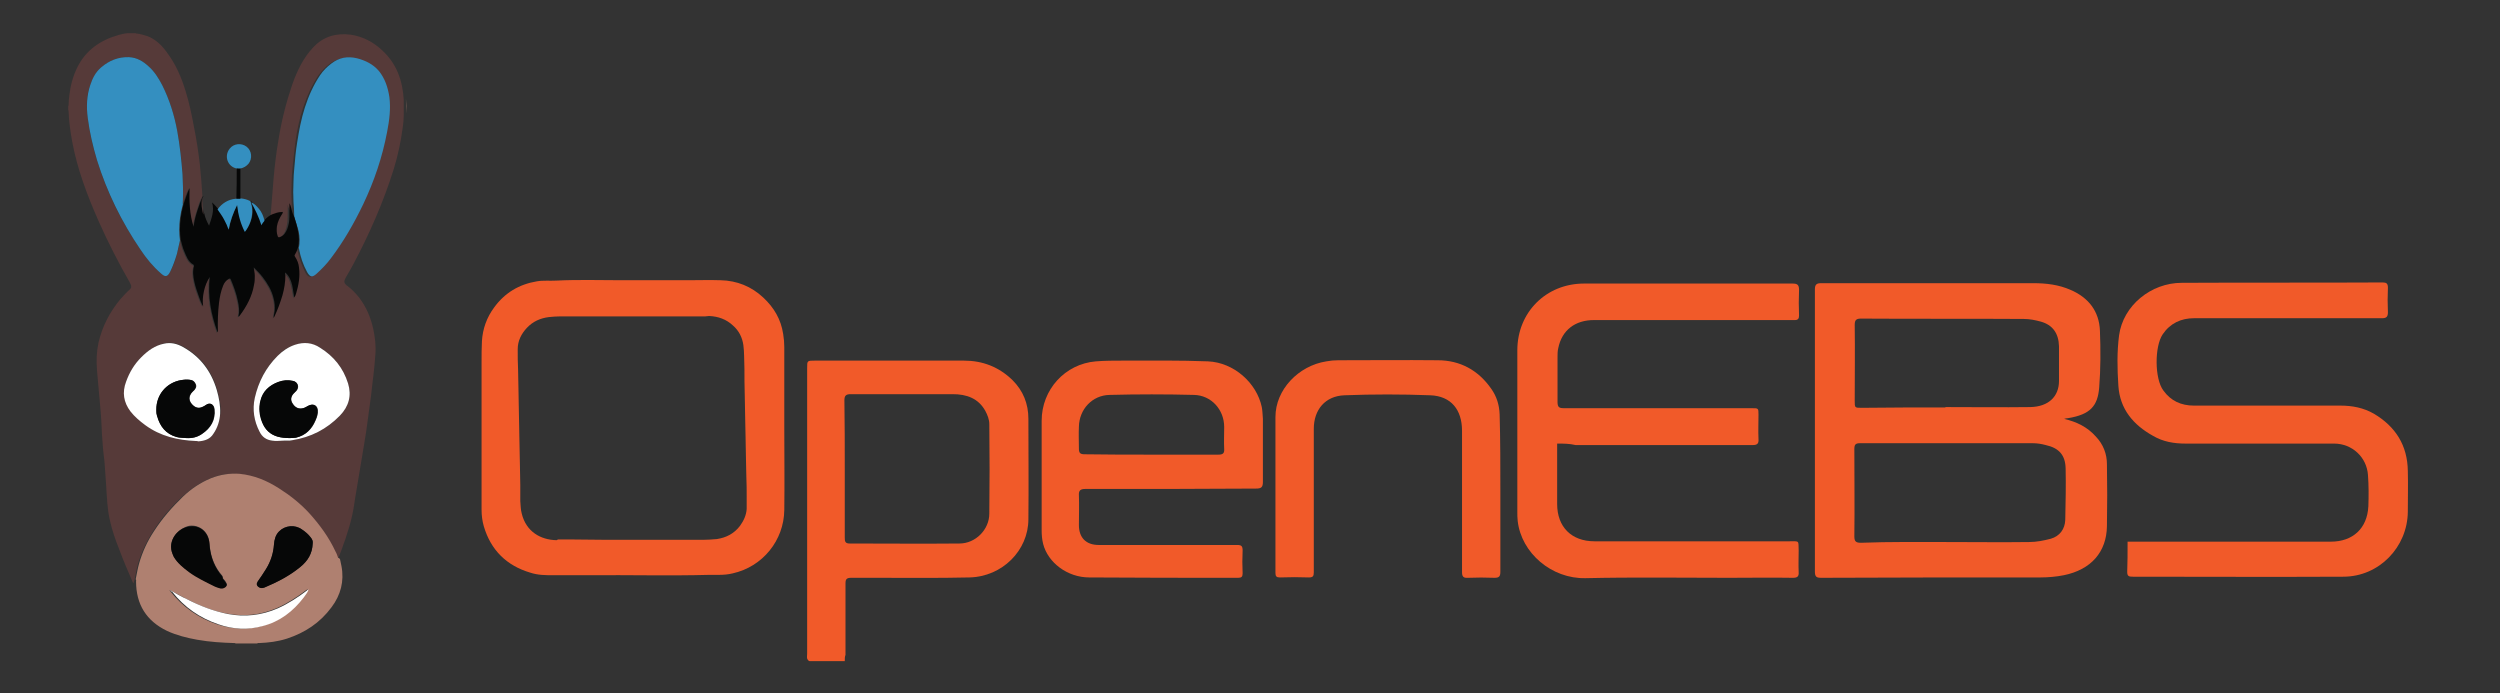 <?xml version="1.0" encoding="utf-8"?>
<!-- Generator: Adobe Illustrator 22.0.0, SVG Export Plug-In . SVG Version: 6.00 Build 0)  -->
<svg version="1.1" id="Layer_1" xmlns="http://www.w3.org/2000/svg" xmlns:xlink="http://www.w3.org/1999/xlink" x="0px" y="0px"
	 viewBox="0 0 678 188" style="enable-background:new 0 0 678 188;" xml:space="preserve">
<rect x="0" y="0" width="678" height="188" fill="#333333" stroke="none"/>
<style type="text/css">
	.st0{opacity:0.6;}
	.st1{fill:#F7F7F7;}
	.st2{opacity:0.3;}
	.st3{fill:#FFFFFF;}
	.st4{fill:#F4A84E;}
	.st5{fill:#454745;}
	.st6{opacity:0.24;}
	.st7{clip-path:url(#SVGID_2_);fill:#454745;}
	.st8{clip-path:url(#SVGID_2_);fill:#EFEFEF;stroke:#454745;stroke-width:3;stroke-miterlimit:10;}
	.st9{fill:#CCCCCC;}
	.st10{opacity:0.35;}
	.st11{clip-path:url(#SVGID_4_);fill:#454745;}
	.st12{clip-path:url(#SVGID_4_);fill:#EFEFEF;stroke:#454745;stroke-width:3;stroke-miterlimit:10;}
	.st13{clip-path:url(#SVGID_6_);fill:#EFEFEF;stroke:#454745;stroke-width:3;stroke-miterlimit:10;}
	.st14{fill:#F4A84E;stroke:#454745;stroke-width:3;stroke-miterlimit:10;}
	.st15{fill:#454745;stroke:#454745;stroke-width:3;stroke-miterlimit:10;}
	.st16{opacity:0.11;}
	.st17{clip-path:url(#SVGID_8_);fill:#FFFFFF;}
	.st18{fill:#050505;}
	.st19{fill:url(#SVGID_11_);stroke:#454745;stroke-width:4;stroke-miterlimit:10;}
	.st20{fill:url(#SVGID_12_);stroke:#454745;stroke-width:4;stroke-miterlimit:10;}
	.st21{fill:#454745;stroke:#454745;stroke-miterlimit:10;}
	.st22{clip-path:url(#SVGID_14_);fill:#454745;}
	.st23{clip-path:url(#SVGID_14_);fill:#EFEFEF;stroke:#454745;stroke-width:3;stroke-miterlimit:10;}
	.st24{clip-path:url(#SVGID_16_);fill:#454745;}
	.st25{clip-path:url(#SVGID_16_);fill:#EFEFEF;stroke:#454745;stroke-width:3;stroke-miterlimit:10;}
	.st26{clip-path:url(#SVGID_18_);fill:#EFEFEF;stroke:#454745;stroke-width:3;stroke-miterlimit:10;}
	.st27{clip-path:url(#SVGID_20_);fill:#FFFFFF;}
	.st28{fill:url(#SVGID_23_);stroke:#454745;stroke-width:4;stroke-miterlimit:10;}
	.st29{fill:url(#SVGID_24_);stroke:#454745;stroke-width:4;stroke-miterlimit:10;}
	.st30{fill:#F3A74F;}
	.st31{clip-path:url(#SVGID_26_);fill:url(#SVGID_27_);}
	.st32{clip-path:url(#SVGID_26_);fill:url(#SVGID_28_);}
	.st33{clip-path:url(#SVGID_30_);fill:url(#SVGID_31_);}
	.st34{clip-path:url(#SVGID_30_);fill:url(#SVGID_32_);}
	.st35{clip-path:url(#SVGID_34_);fill:#454745;}
	.st36{clip-path:url(#SVGID_34_);fill:#EFEFEF;stroke:#454745;stroke-width:3;stroke-miterlimit:10;}
	.st37{clip-path:url(#SVGID_36_);fill:#454745;}
	.st38{clip-path:url(#SVGID_36_);fill:#EFEFEF;stroke:#454745;stroke-width:3;stroke-miterlimit:10;}
	.st39{clip-path:url(#SVGID_38_);fill:#EFEFEF;stroke:#454745;stroke-width:3;stroke-miterlimit:10;}
	.st40{clip-path:url(#SVGID_40_);fill:#FFFFFF;}
	.st41{fill:url(#SVGID_43_);stroke:#454745;stroke-width:4;stroke-miterlimit:10;}
	.st42{fill:url(#SVGID_44_);stroke:#454745;stroke-width:4;stroke-miterlimit:10;}
	.st43{clip-path:url(#SVGID_46_);fill:#454745;}
	.st44{clip-path:url(#SVGID_46_);fill:#EFEFEF;stroke:#454745;stroke-width:3;stroke-miterlimit:10;}
	.st45{clip-path:url(#SVGID_48_);fill:#454745;}
	.st46{clip-path:url(#SVGID_48_);fill:#EFEFEF;stroke:#454745;stroke-width:3;stroke-miterlimit:10;}
	.st47{clip-path:url(#SVGID_50_);fill:#EFEFEF;stroke:#454745;stroke-width:3;stroke-miterlimit:10;}
	.st48{clip-path:url(#SVGID_52_);fill:#FFFFFF;}
	.st49{fill:url(#SVGID_55_);stroke:#454745;stroke-width:4;stroke-miterlimit:10;}
	.st50{fill:url(#SVGID_56_);stroke:#454745;stroke-width:4;stroke-miterlimit:10;}
	.st51{fill:#EDEDED;}
	.st52{fill:#DB8F42;}
	.st53{fill:none;stroke:#F4A84E;stroke-width:5;stroke-miterlimit:10;}
	.st54{fill:none;stroke:#D3D3D3;stroke-width:5;stroke-miterlimit:10;}
	.st55{fill:#D3D3D3;}
	.st56{fill:#606060;}
	.st57{fill:#F15A29;}
	.st58{fill:#212020;}
	.st59{fill:#563A39;}
	.st60{fill:#AF8070;}
	.st61{fill:#348FC0;}
	.st62{fill:#060707;}
	.st63{fill:#4B3938;}
	.st64{clip-path:url(#SVGID_58_);fill:#454745;}
	.st65{clip-path:url(#SVGID_58_);fill:#EFEFEF;stroke:#454745;stroke-width:3;stroke-miterlimit:10;}
	.st66{clip-path:url(#SVGID_60_);fill:#454745;}
	.st67{clip-path:url(#SVGID_60_);fill:#EFEFEF;stroke:#454745;stroke-width:3;stroke-miterlimit:10;}
	.st68{fill:#CCCCCC;stroke:#CCCCCC;stroke-width:3;stroke-miterlimit:10;}
	.st69{clip-path:url(#SVGID_62_);fill:#EFEFEF;stroke:#454745;stroke-width:3;stroke-miterlimit:10;}
	.st70{clip-path:url(#SVGID_64_);fill:#EFEFEF;stroke:#454745;stroke-width:3;stroke-miterlimit:10;}
	.st71{fill:#CCCCCC;stroke:#454745;stroke-width:7;stroke-miterlimit:10;}
	.st72{fill:#F4A84E;stroke:#454745;stroke-width:5;stroke-miterlimit:10;}
	.st73{clip-path:url(#SVGID_66_);fill:#FFFFFF;}
	.st74{fill:#EFEFEF;stroke:#454745;stroke-width:3;stroke-miterlimit:10;}
	.st75{fill:#454745;stroke:#454745;stroke-width:2;stroke-miterlimit:10;}
	.st76{fill:url(#SVGID_67_);stroke:#454745;stroke-width:4;stroke-miterlimit:10;}
	.st77{fill:url(#SVGID_68_);stroke:#454745;stroke-width:4;stroke-miterlimit:10;}
	.st78{fill:none;stroke:#2D2D2D;stroke-width:4;stroke-miterlimit:10;}
	.st79{opacity:0.49;}
	.st80{clip-path:url(#SVGID_70_);fill:#454745;}
	.st81{clip-path:url(#SVGID_70_);fill:#EFEFEF;stroke:#454745;stroke-width:3;stroke-miterlimit:10;}
	.st82{clip-path:url(#SVGID_72_);fill:#454745;}
	.st83{clip-path:url(#SVGID_72_);fill:#EFEFEF;stroke:#454745;stroke-width:3;stroke-miterlimit:10;}
	.st84{clip-path:url(#SVGID_74_);fill:#EFEFEF;stroke:#454745;stroke-width:3;stroke-miterlimit:10;}
	.st85{clip-path:url(#SVGID_76_);fill:#EFEFEF;stroke:#454745;stroke-width:3;stroke-miterlimit:10;}
	.st86{clip-path:url(#SVGID_78_);fill:#FFFFFF;}
	.st87{fill:url(#SVGID_79_);stroke:#454745;stroke-width:4;stroke-miterlimit:10;}
	.st88{fill:url(#SVGID_80_);stroke:#454745;stroke-width:4;stroke-miterlimit:10;}
	.st89{clip-path:url(#SVGID_82_);fill:#454745;}
	.st90{clip-path:url(#SVGID_82_);fill:#EFEFEF;stroke:#454745;stroke-width:3;stroke-miterlimit:10;}
	.st91{clip-path:url(#SVGID_84_);fill:#454745;}
	.st92{clip-path:url(#SVGID_84_);fill:#EFEFEF;stroke:#454745;stroke-width:3;stroke-miterlimit:10;}
	.st93{clip-path:url(#SVGID_86_);fill:#EFEFEF;stroke:#454745;stroke-width:3;stroke-miterlimit:10;}
	.st94{clip-path:url(#SVGID_88_);fill:#EFEFEF;stroke:#454745;stroke-width:3;stroke-miterlimit:10;}
	.st95{clip-path:url(#SVGID_90_);fill:#FFFFFF;}
	.st96{fill:url(#SVGID_91_);stroke:#454745;stroke-width:4;stroke-miterlimit:10;}
	.st97{fill:url(#SVGID_92_);stroke:#454745;stroke-width:4;stroke-miterlimit:10;}
	.st98{clip-path:url(#SVGID_94_);fill:#454745;}
	.st99{clip-path:url(#SVGID_94_);fill:#EFEFEF;stroke:#454745;stroke-width:3;stroke-miterlimit:10;}
	.st100{clip-path:url(#SVGID_96_);fill:#454745;}
	.st101{clip-path:url(#SVGID_96_);fill:#EFEFEF;stroke:#454745;stroke-width:3;stroke-miterlimit:10;}
	.st102{clip-path:url(#SVGID_98_);fill:#EFEFEF;stroke:#454745;stroke-width:3;stroke-miterlimit:10;}
	.st103{clip-path:url(#SVGID_100_);fill:#EFEFEF;stroke:#454745;stroke-width:3;stroke-miterlimit:10;}
	.st104{clip-path:url(#SVGID_102_);fill:#FFFFFF;}
	.st105{fill:url(#SVGID_103_);stroke:#454745;stroke-width:4;stroke-miterlimit:10;}
	.st106{fill:url(#SVGID_104_);stroke:#454745;stroke-width:4;stroke-miterlimit:10;}
	.st107{clip-path:url(#SVGID_106_);fill:#454745;}
	.st108{clip-path:url(#SVGID_106_);fill:#EFEFEF;stroke:#454745;stroke-width:3;stroke-miterlimit:10;}
	.st109{clip-path:url(#SVGID_108_);fill:#454745;}
	.st110{clip-path:url(#SVGID_108_);fill:#EFEFEF;stroke:#454745;stroke-width:3;stroke-miterlimit:10;}
	.st111{clip-path:url(#SVGID_110_);fill:#EFEFEF;stroke:#454745;stroke-width:3;stroke-miterlimit:10;}
	.st112{clip-path:url(#SVGID_112_);fill:#EFEFEF;stroke:#454745;stroke-width:3;stroke-miterlimit:10;}
	.st113{clip-path:url(#SVGID_114_);fill:#FFFFFF;}
	.st114{fill:url(#SVGID_115_);stroke:#454745;stroke-width:4;stroke-miterlimit:10;}
	.st115{fill:url(#SVGID_116_);stroke:#454745;stroke-width:4;stroke-miterlimit:10;}
	.st116{fill:#FFFFFF;stroke:#FFFFFF;stroke-width:18;stroke-miterlimit:10;}
	.st117{fill:#AF4C35;}
	.st118{fill:#853A28;}
	.st119{fill:#DB3B3B;}
	.st120{clip-path:url(#SVGID_118_);fill:#AF4C35;}
	.st121{clip-path:url(#SVGID_118_);fill:#CCCCCC;stroke:#454745;stroke-width:3;stroke-miterlimit:10;}
	.st122{clip-path:url(#SVGID_120_);fill:#AF4C35;}
	.st123{clip-path:url(#SVGID_120_);fill:#CCCCCC;stroke:#454745;stroke-width:3;stroke-miterlimit:10;}
	.st124{clip-path:url(#SVGID_122_);fill:#CCCCCC;stroke:#454745;stroke-width:3;stroke-miterlimit:10;}
	.st125{clip-path:url(#SVGID_124_);fill:#CCCCCC;stroke:#454745;stroke-width:3;stroke-miterlimit:10;}
	.st126{fill:#CCCCCC;stroke:#AF4C35;stroke-width:7;stroke-miterlimit:10;}
	.st127{fill:url(#SVGID_125_);stroke:#454745;stroke-width:4;stroke-miterlimit:10;}
	.st128{fill:url(#SVGID_126_);stroke:#454745;stroke-width:4;stroke-miterlimit:10;}
	.st129{clip-path:url(#SVGID_128_);fill:#FFFFFF;}
	.st130{fill:#6B4B0F;}
	.st131{opacity:0.4;}
	.st132{fill:none;stroke:#454745;stroke-width:2;stroke-miterlimit:10;}
	.st133{fill:#282828;}
</style>
<g>
	<path class="st57" d="M559.8,113.6c3.4,0.8,6.3,2.2,8.6,4.8c2,2.1,3,4.7,3,7.5c0.1,5.6,0.1,11.2,0,16.8c-0.1,7-4.3,11.8-11.7,13.3
		c-2,0.4-4.2,0.6-6.3,0.6c-19.8,0-39.7,0-59.5,0.1c-1.3,0-1.7-0.3-1.7-1.7c0-25.5,0-51,0-76.5c0-1.3,0.4-1.7,1.7-1.7
		c19.2,0,38.4,0,57.6,0c3.4,0,6.8,0.4,10,1.8c4.9,2.1,7.8,5.8,8,11.1c0.2,5.1,0.2,10.3-0.2,15.4c-0.4,5-2.4,7.3-8.4,8.3
		C560.5,113.4,560.2,113.5,559.8,113.6z M528.3,147c7.3,0,14.7,0.1,22,0c2,0,4-0.4,5.9-0.9c2.4-0.7,3.8-2.6,3.9-5.1
		c0.1-4.7,0.2-9.4,0.1-14c-0.1-3.6-1.8-5.5-5.4-6.3c-1.1-0.3-2.3-0.5-3.5-0.5c-15.6,0-31.3,0-46.9,0c-1.2,0-1.5,0.4-1.5,1.6
		c0,7.9,0.1,15.8,0,23.7c0,1.4,0.5,1.7,1.8,1.7C512.6,146.9,520.4,147,528.3,147z M527.6,110.5c0,0,0-0.1,0-0.1c7.7,0,15.3,0.1,23,0
		c4.9-0.1,7.8-2.8,7.8-7.1c0-3.1,0-6.3,0-9.4c-0.1-3.5-1.7-5.8-5-6.7c-1.5-0.4-3-0.7-4.5-0.7c-14.7-0.1-29.5,0-44.2-0.1
		c-1.3,0-1.7,0.4-1.7,1.7c0.1,6.9,0,13.8,0,20.6c0,1.9,0,1.9,1.9,1.9C512.4,110.5,520,110.5,527.6,110.5z"/>
	<path class="st57" d="M422.3,120.3c0,0.7,0,1.2,0,1.7c0,4.9,0,9.8,0,14.7c0,6.2,3.9,10.1,10.1,10.1c17.6,0,35.3,0,52.9,0
		c2.8,0,2.4-0.3,2.5,2.5c0,1.9-0.1,3.8,0,5.8c0.1,1.3-0.4,1.6-1.6,1.6c-5.8-0.1-11.6,0-17.4,0c-12.9,0-25.8-0.2-38.8,0.1
		c-9.2,0.2-17.4-6.8-18.4-15.5c-0.1-0.8-0.1-1.7-0.1-2.5c0-14.6,0-29.2,0-43.8c0-10.3,7.8-18.1,18.1-18.1c18.8,0,37.6,0,56.5,0
		c1.3,0,1.8,0.3,1.8,1.7c-0.1,2.3-0.1,4.7,0,7c0,0.8-0.3,1.2-1.1,1.2c-0.4,0-0.8,0-1.3,0c-17.7,0-35.5,0-53.2,0
		c-5.1,0-8.7,2.7-9.7,7.6c-0.2,0.8-0.2,1.7-0.2,2.5c0,4,0,8.1,0,12.1c0,1.4,0.4,1.7,1.7,1.7c17,0,34,0,51,0c1.8,0,1.8,0,1.8,1.8
		c0,2.2-0.1,4.3,0,6.5c0.1,1.3-0.3,1.7-1.6,1.7c-16,0-32,0-48,0C425.6,120.3,424.1,120.3,422.3,120.3z"/>
	<path class="st57" d="M577,146.9c0.8,0,1.4,0,2,0c17.7,0,35.4,0,53.1,0c6,0,9.9-3.6,10.2-9.6c0.1-2.8,0.1-5.6-0.1-8.4
		c-0.3-4.9-4.3-8.6-9.2-8.6c-13.4,0-26.9,0-40.3,0c-3.1,0-6.1-0.5-8.8-2.1c-5.4-3-9-7.3-9.4-13.6c-0.3-4.6-0.4-9.2,0.2-13.7
		c1.1-8,8.6-14.2,17-14.2c18.2-0.1,36.3,0,54.5-0.1c1,0,1.4,0.3,1.4,1.4c-0.1,2.2-0.1,4.5,0,6.7c0,1.2-0.4,1.6-1.6,1.6
		c-17,0-34,0-51,0c-3.5,0-6.5,1.4-8.5,4.4c-2.2,3.3-2.2,12,0.2,15.2c2,2.8,4.8,4.1,8.3,4.1c13.2,0,26.5,0,39.7,0
		c3.3,0,6.3,0.6,9.1,2.2c5.9,3.5,9.1,8.6,9.2,15.5c0.1,3.7,0,7.4,0,11.1c-0.1,9.6-7.8,17.6-17.5,17.6c-19.1,0.1-38.1,0-57.2,0
		c-1,0-1.4-0.2-1.4-1.3C577,152.6,577,149.9,577,146.9z"/>
	<path class="st57" d="M229.1,179.3c-3.3,0-6.4,0-9.5,0c-0.3,0-0.6-0.4-0.7-0.7c-0.1-0.4,0-0.8,0-1.3c0-25.8,0-51.7,0-77.5
		c0-2,0-2,2.1-2c13.5,0,27,0,40.4,0c5.1,0,9.5,1.7,13.2,5.3c2.9,2.9,4.3,6.4,4.3,10.5c0,9.1,0.1,18.2,0,27.2c0,8.5-7.1,15.6-16,15.8
		c-8.4,0.2-16.8,0.1-25.1,0.1c-2.3,0-4.7,0-7,0c-1.2,0-1.5,0.4-1.5,1.5c0,6.5,0,12.9,0,19.4C229.1,178.1,229.1,178.6,229.1,179.3z
		 M229.1,127c0,6.3,0,12.5,0,18.8c0,1,0.1,1.6,1.3,1.6c9.9,0,19.8,0.1,29.8,0c4.4,0,8.1-3.8,8.1-8.1c0.1-8.1,0.1-16.2,0-24.3
		c0-1.2-0.5-2.5-1.1-3.6c-1.9-3.4-5.1-4.5-8.8-4.5c-9.2,0-18.4,0-27.7,0c-1.3,0-1.7,0.4-1.7,1.7C229.1,114.8,229.1,120.9,229.1,127z
		"/>
	<path class="st57" d="M317.6,132.6c-7.7,0-15.4,0-23.2,0c-1.4,0-1.9,0.4-1.8,1.8c0.1,2.7,0,5.3,0,8c0,3.4,1.9,5.4,5.4,5.4
		c6,0,12,0,18,0c6.5,0,13,0,19.5,0c1.2,0,1.5,0.3,1.5,1.5c-0.1,2.1-0.1,4.1,0,6.2c0,0.9-0.3,1.2-1.2,1.2c-13.5,0-27,0-40.4-0.1
		c-5.9,0-11.2-4-12.5-9.1c-0.3-1.2-0.4-2.4-0.4-3.6c0-9.9,0-19.8,0-29.8c0-8.4,6.3-15.4,14.7-16.1c2.5-0.2,5-0.2,7.4-0.2
		c7.7,0,15.4-0.1,23,0.2c7,0.3,13.2,5.8,14.6,12.4c0.2,1,0.2,2.1,0.3,3.2c0,5.7,0,11.4,0,17.1c0,1.5-0.5,1.8-1.9,1.8
		C332.9,132.5,325.3,132.6,317.6,132.6z M312.3,123.3c6,0,12.1,0,18.1,0c1.2,0,1.7-0.3,1.6-1.6c-0.1-2,0-3.9,0-5.9
		c0-4.7-3.5-8.6-8.2-8.7c-7.6-0.2-15.3-0.2-22.9,0c-4.7,0.1-8.2,3.9-8.3,8.6c-0.1,2,0,4,0,6c0,1.2,0.4,1.5,1.6,1.5
		C300.2,123.3,306.3,123.3,312.3,123.3z"/>
	<path class="st57" d="M406.9,133.5c0,7.2,0,14.3,0,21.5c0,1.3-0.3,1.7-1.6,1.7c-2.4-0.1-4.8-0.1-7.2,0c-1.3,0.1-1.6-0.4-1.6-1.6
		c0-12.8,0-25.6,0-38.3c0-5.7-3-9.4-8.6-9.6c-7.8-0.3-15.5-0.3-23.3,0c-5.2,0.2-8.3,3.9-8.3,9.1c0,10.8,0,21.5,0,32.3
		c0,2.2,0,4.4,0,6.6c0,1-0.2,1.4-1.3,1.4c-2.6-0.1-5.2-0.1-7.9,0c-0.9,0-1.2-0.3-1.2-1.2c0-14.1,0-28.2,0-42.3
		c0-7.4,6.2-13.9,13.8-15.1c1.1-0.2,2.1-0.3,3.2-0.3c9,0,18-0.1,27,0c6.1,0,11,2.7,14.5,7.7c1.5,2.1,2.2,4.4,2.3,7
		C406.9,119.4,406.9,126.5,406.9,133.5C406.9,133.5,406.9,133.5,406.9,133.5z"/>
	<path class="st57" d="M212.7,116.3c0,7.3,0.1,14.7,0,22c-0.1,8.3-5.9,15.4-14,17.2c-1.2,0.3-2.5,0.4-3.7,0.4c-0.9,0-1.7,0-2.6,0
		c-10.9,0.3-21.8,0-32.7,0.1c-3.2,0-6.3,0-9.5,0c-2.2,0-4.3,0-6.4-0.7c-6.4-1.9-10.7-6.1-12.6-12.6c-0.4-1.4-0.6-2.9-0.6-4.5
		c0-1.7,0-3.5,0-5.2c0-11.6,0-23.2,0-34.8c0-1.9,0-3.8,0.1-5.7c0.2-3.3,1.3-6.4,3.3-9.1c2.9-4,6.8-6.3,11.6-7.1
		c1.7-0.3,3.5-0.1,5.3-0.2c5.9-0.3,11.8-0.1,17.8-0.1c5.9,0,11.9,0,17.8,0c3,0,5.9-0.1,8.9,0c4.5,0.1,8.4,1.7,11.6,4.7
		c2.9,2.7,4.8,5.9,5.4,9.9c0.2,1.2,0.3,2.4,0.3,3.5C212.7,101.6,212.7,109,212.7,116.3C212.7,116.3,212.7,116.3,212.7,116.3z
		 M172,146.4C172,146.4,172,146.4,172,146.4c6.2,0,12.4,0,18.6,0c1.3,0,2.6-0.1,3.8-0.2c2.6-0.4,4.7-1.5,6.3-3.6
		c1-1.4,1.7-2.9,1.8-4.6c0-0.9,0-1.8,0-2.7c0-2.1,0-4.3-0.1-6.4c0-1.6-0.1-3.1-0.1-4.7c0-1.8-0.1-3.7-0.1-5.5c0-1.6-0.1-3.3-0.1-4.9
		c0-1.8-0.1-3.5-0.1-5.3c0-1.7-0.1-3.3-0.1-5c0-2.3,0-4.7-0.1-7c0-1-0.1-1.9-0.2-2.9c-0.3-2.1-1.2-3.9-2.8-5.3
		c-1.8-1.7-4-2.5-6.5-2.6c-0.3,0-0.7,0.1-1,0.1c-0.6,0-1.2,0-1.8,0c-2.4,0-4.7,0-7.1,0c-10.1,0-20.2,0-30.4,0
		c-1.1,0-2.2,0.1-3.2,0.2c-2.3,0.3-4.3,1.2-5.9,2.9c-1.5,1.6-2.5,3.5-2.5,5.8c0,1.8,0,3.7,0.1,5.5c0,1.7,0.1,3.4,0.1,5.1
		c0,1.8,0.1,3.6,0.1,5.5c0,1.7,0.1,3.4,0.1,5.1c0,1.8,0.1,3.5,0.1,5.3c0,1.6,0.1,3.3,0.1,4.9c0,1.8,0.1,3.6,0.1,5.4
		c0,1.5,0,2.9,0,4.4c0.1,1.2,0.1,2.3,0.4,3.4c1.2,4.9,5.1,7.1,9.4,7.2c0.2,0,0.3-0.2,0.5-0.2c1,0,2,0,2.9,0
		C160.4,146.4,166.2,146.4,172,146.4z"/>
</g>
<g>
	<path class="st59" d="M34.5,9c0.8,0,1.5,0,2.3,0c0.1,0.1,0.2,0.1,0.3,0.1c1,0.1,1.9,0.4,2.9,0.7c2.3,0.9,4,2.6,5.4,4.6
		c2.3,3.1,3.8,6.6,4.9,10.2c1,3.2,1.7,6.5,2.3,9.8c0.7,3.4,1.2,6.8,1.6,10.2c0.3,2.9,0.5,5.7,0.7,8.6c-0.7,1.2-1.1,2.5-1.5,3.8
		c-0.5,1.5-0.9,3-1.1,4.6c-1.1-3.4-1.2-6.9-1.1-10.5c-0.7,1.4-1.2,2.9-1.6,4.3c0-0.4,0-0.8,0-1.1c0-2.3,0-4.6-0.1-7
		c-0.2-3.9-0.7-7.8-1.4-11.6c-0.8-4.4-2.1-8.6-4.1-12.6c-1-1.9-2.1-3.7-3.7-5.1c-1.5-1.4-3.2-2.4-5.3-2.5c-2.9-0.1-5.4,0.9-7.6,2.8
		c-1.4,1.2-2.2,2.9-2.9,4.7c-1.1,2.9-1.1,6-0.7,9c0.5,3.9,1.3,7.7,2.5,11.4c2.6,8.7,6.7,16.8,11.8,24.3c1.6,2.4,3.4,4.6,5.6,6.5
		c1.1,1,1.7,0.9,2.4-0.4c0.9-1.6,1.5-3.3,1.9-5c0.3-1.2,0.6-2.4,0.8-3.6c0.3,1,0.4,2,0.9,3c0.6,1.4,1.1,3,2.6,3.8
		c0.1,0.1,0.2,0.2,0.1,0.4c-0.4,1.4-0.2,2.8,0.1,4.2c0.3,1.5,0.8,2.9,1.3,4.2c0.3,0.9,0.7,1.7,1.1,2.5c-0.3-1.4-0.2-2.8,0.2-4.1
		c0.3-1.4,0.8-2.7,1.6-3.9c-0.6,5.1,0.3,10.1,2.1,15c0-0.2,0.1-0.2,0.1-0.2c0-2.6,0-5.2,0.3-7.8c0.2-1.6,0.4-3.1,1.1-4.6
		c0.4-0.8,0.8-1.5,1.6-1.9c0.2-0.1,0.4-0.1,0.5,0.2c0.8,1.9,1.5,3.8,1.9,5.8c0.3,1.3,0.5,2.6,0.2,4c0,0.1-0.1,0.2,0,0.2
		c0.1,0,0.2-0.1,0.3-0.2c1.9-2.5,3.3-5.3,3.9-8.4c0.1-0.8,0.2-1.6,0.2-2.4c0-0.8-0.2-1.5-0.3-2.3l0,0c0.9,0.8,1.7,1.6,2.4,2.6
		c1.4,1.8,2.5,3.7,3,5.8c0.3,1.1,0.4,2.2,0.3,3.4c-0.1,0.7-0.3,1.3-0.3,2c0,0,0,0.1-0.1,0.1c0,0,0,0,0,0c0,0,0-0.1,0-0.1
		c0.1-0.1,0.2-0.2,0.2-0.4c0.9-1.9,1.6-3.8,2.2-5.8c0.5-1.8,0.8-3.6,0.8-5.5c0-0.2,0-0.4-0.1-0.7c0.4,0.2,0.6,0.5,0.8,0.8
		c0.8,1,1,2.2,1.3,3.5c0.2,0.8,0.3,1.7,0.4,2.5c0.2-0.4,0.3-0.8,0.5-1.1c0.7-2.3,1.1-4.6,0.8-7c-0.1-1.1-0.5-2.1-1.1-3
		c-0.2-0.2-0.1-0.4,0-0.6c0.3-0.6,0.6-1.1,0.8-1.8c0,0.1,0,0.1,0.1,0.2c0.5,2.2,1.2,4.3,2.2,6.3c0.8,1.4,1.4,1.5,2.6,0.4
		c1.4-1.2,2.6-2.6,3.8-4.1c3.5-4.5,6.3-9.5,8.8-14.7c3-6.3,5.2-12.9,6.5-19.7c0.6-3.1,1-6.2,0.6-9.4c-0.3-2.6-1.2-4.9-2.8-7
		c-1.5-1.9-3.6-2.9-6-3.5c-2.5-0.6-4.8-0.1-6.9,1.4c-1.2,0.9-2.2,2-3.1,3.2c-1.8,2.7-3.1,5.7-4.1,8.7c-1,3.1-1.7,6.3-2.1,9.5
		c-0.3,2.4-0.6,4.8-0.8,7.2c-0.1,1.1-0.2,2.3-0.2,3.4c-0.1,1.9-0.1,3.7,0,5.6c0,1.3,0.2,2.7,0.2,4c-0.3-0.7-0.5-1.4-0.8-2.1
		c-0.2-0.4-0.4-0.9-0.5-1.3c0.1,1.2,0,2.4,0,3.6c0,1.2-0.2,2.3-0.6,3.4c-0.4,1-0.9,1.8-2,2.2c-0.3,0.1-0.5,0.1-0.6-0.3
		c-0.3-0.9-0.3-1.7-0.2-2.6c0.2-1.3,0.8-2.4,1.5-3.5c0.1-0.1,0.2-0.2,0.1-0.3c-0.1-0.1-0.2-0.1-0.3-0.1c-0.9,0-1.7,0.3-2.5,0.6
		c0.3-3.4,0.5-6.8,0.8-10.1c0.3-3.4,0.7-6.9,1.3-10.3c0.8-5.2,2.1-10.3,3.8-15.3c1.3-3.6,2.9-7,5.5-9.8c2.8-3.1,6.3-4.1,10.3-3.6
		c3.3,0.5,6.2,2,8.6,4.3c3.9,3.6,5.5,8.2,5.8,13.4c0,1.3,0,2.6,0,3.9c0,1.2-0.1,2.5-0.3,3.7c-0.5,3.8-1.3,7.5-2.4,11.1
		c-2.8,9-6.6,17.6-11,25.9c-0.7,1.3-1.4,2.5-2.1,3.7c-0.5,0.9-0.4,1.4,0.3,2c0.1,0.1,0.2,0.1,0.3,0.2c1.2,0.9,2.2,2,3.1,3.1
		c1.9,2.5,3.1,5.3,3.8,8.4c0.5,2.3,0.8,4.7,0.6,7c-0.1,1.8-0.3,3.6-0.5,5.4c-0.2,2-0.5,4-0.7,6c-0.3,2.5-0.7,4.9-1,7.4
		c-0.4,3.2-1,6.3-1.5,9.5c-0.5,3-1,6-1.5,9c-0.4,2.1-0.6,4.3-1.1,6.4c-0.9,4.1-2.4,8.1-3.9,12c-0.1-0.1-0.1-0.2-0.2-0.4
		c-0.2-0.6-0.4-1.1-0.7-1.7c-1.9-3.9-4.3-7.4-7.2-10.5c-2.4-2.6-5.2-4.8-8.2-6.7c-3.3-2-6.7-3.5-10.6-3.9c-2.7-0.3-5.3,0.1-7.8,1.2
		c-2.9,1.2-5.3,2.9-7.6,5c-3,2.8-5.6,5.8-7.8,9.3c-1.8,2.8-3.2,5.8-4.1,8.9c-0.4,1.4-0.6,2.8-0.9,4.2c-0.1,0.3-0.2,0.6-0.3,1
		c-0.1-0.1-0.1-0.2-0.2-0.3c-1.3-3-2.6-6-3.7-9c-1-2.5-1.9-5.1-2.5-7.8c-0.7-3-0.8-6.2-1-9.3c-0.1-1.9-0.3-3.9-0.4-5.8
		c-0.1-1.6-0.4-3.3-0.5-4.9c-0.2-2.1-0.3-4.3-0.4-6.5c-0.1-2.5-0.4-5-0.6-7.5c-0.2-2.3-0.4-4.5-0.6-6.8c-0.2-2.5-0.1-4.9,0.4-7.3
		c1-4.4,3-8.3,5.9-11.8c0.8-0.9,1.6-1.8,2.5-2.6c0.6-0.5,0.6-0.9,0.3-1.6c-0.1-0.1-0.1-0.2-0.2-0.4c-3.1-5.4-5.9-10.9-8.4-16.5
		c-3.1-7-5.8-14.1-7.2-21.6c-0.5-2.7-0.9-5.5-1-8.3c0-0.1,0.1-0.2-0.1-0.3c0-0.4,0-0.8,0-1.2c0.1,0,0.1-0.1,0.1-0.2
		c0-0.9,0.1-1.7,0.2-2.6c0.3-2.7,1-5.3,2.2-7.7c2.3-4.6,6.2-7.3,11.1-8.7C33.1,9.2,33.8,9.1,34.5,9z M77,119.5c0.4,0,0.8,0,1.1,0
		c0.4,0,0.8-0.1,1.1-0.1c5.1-0.8,9.4-3,13-6.7c2.4-2.5,3.2-5.4,2.2-8.7c-1.3-4.2-3.9-7.4-7.6-9.7c-2.1-1.3-4.5-1.5-6.8-0.8
		c-1.8,0.6-3.4,1.6-4.7,3c-3.2,3.2-5.2,7-6.2,11.4c-0.7,3.2-0.2,6.3,1.3,9.2c0.7,1.4,1.8,2.2,3.4,2.4
		C74.8,119.6,75.9,119.4,77,119.5z M53.1,119.6c0.3,0,0.5,0,0.7,0c1.7,0,3.2-0.5,4.2-2.1c1-1.7,1.6-3.5,1.8-5.4
		c0.2-2.2-0.3-4.3-0.9-6.4c-1.5-5.1-4.4-9.1-9.2-11.7c-1.6-0.9-3.3-1.3-5.1-0.9c-2.5,0.6-4.4,2-6.2,3.7c-1.9,1.9-3.2,4.1-4.1,6.6
		c-1.1,2.9-0.7,5.6,1.2,8.1c1.1,1.5,2.5,2.7,4,3.7C43.6,118.3,48.3,119.4,53.1,119.6z"/>
	<path class="st60" d="M92.2,151.6c0.1,0.6,0.3,1.3,0.4,1.9c0.8,4.1-0.2,7.9-2.7,11.2c-3.1,4.2-7.2,6.9-12.1,8.5
		c-2.5,0.8-5,1.1-7.6,1.2c-0.1,0-0.3-0.1-0.4,0.1c-2,0-3.9,0-5.9,0c-0.1-0.1-0.2-0.1-0.3-0.1c-3.4-0.1-6.7-0.3-10.1-0.9
		c-2.8-0.5-5.6-1.2-8.2-2.4c-5.6-2.7-8.4-7.2-8.4-13.4c0-0.2,0.1-0.4-0.1-0.6c0.3-1.4,0.5-2.8,0.9-4.2c0.9-3.2,2.3-6.2,4.1-8.9
		c2.2-3.4,4.9-6.5,7.8-9.3c2.2-2.1,4.7-3.8,7.6-5c2.5-1,5.1-1.4,7.8-1.2c3.9,0.4,7.3,1.8,10.6,3.9c3,1.9,5.8,4.1,8.2,6.7
		c2.9,3.2,5.4,6.6,7.2,10.5c0.3,0.5,0.5,1.1,0.7,1.7C92,151.3,92,151.5,92.2,151.6z M83.5,159.8c-0.1,0-0.2,0.1-0.4,0.2
		c-2.5,1.9-5.1,3.6-8,4.9c-4.4,1.9-8.9,2.4-13.6,1.5c-3.9-0.7-7.5-2.2-11-4c-1.5-0.8-3-1.6-4.5-2.4c0,0,0,0,0,0c0,0,0,0,0,0
		c0,0.2,0.2,0.3,0.3,0.5c3.3,4.1,7.5,7.1,12.5,8.8c3.9,1.3,7.9,1.6,12,0.5c4.7-1.3,8.3-4,11.2-7.8C82.7,161.3,83.2,160.6,83.5,159.8
		C83.5,159.8,83.5,159.8,83.5,159.8C83.5,159.8,83.5,159.8,83.5,159.8C83.5,159.8,83.5,159.8,83.5,159.8z M84.8,147.4
		c0.1-0.6-0.1-1.1-0.5-1.6c-0.6-0.9-1.5-1.6-2.4-2.2c-2-1.4-4.6-1.1-6.2,0.5c-1,1-1.3,2.3-1.4,3.6c-0.1,2.4-0.9,4.7-2.2,6.7
		c-0.7,1.1-1.4,2.2-2.2,3.3c-0.5,0.6-0.3,1.2,0.4,1.6c0.5,0.3,1,0.2,1.5,0c3.4-1.5,6.7-3.2,9.6-5.5
		C83.5,152.1,84.7,150.1,84.8,147.4z M46.4,148.3c0,0.9,0.2,1.7,0.7,2.5c1,1.8,2.6,3.1,4.2,4.2c2.2,1.5,4.6,2.7,7,3.9
		c0.5,0.2,1,0.4,1.5,0.5c0.6,0.2,1-0.1,1.4-0.4c0.3-0.2,0.4-0.5,0.2-0.9c-0.2-0.4-0.4-0.7-0.7-1c-0.1-0.1-0.3-0.3-0.3-0.5
		c0-0.3-0.1-0.5-0.3-0.7c-0.2-0.2-0.3-0.4-0.5-0.6c-1.8-2.4-2.6-5.1-2.8-8c-0.2-3.1-2.7-5.1-5.5-4.7
		C48.6,143.2,46.4,145.6,46.4,148.3z"/>
	<path class="st60" d="M110.1,26.8C110.1,26.8,110.2,26.8,110.1,26.8c0.1,1.3,0.1,2.6,0.1,3.9l0,0l0,0
		C110.1,29.4,110.1,28.1,110.1,26.8z"/>
	<path class="st61" d="M48.8,65.2c-0.3,1.2-0.5,2.4-0.8,3.6c-0.5,1.7-1.1,3.4-1.9,5c-0.7,1.3-1.3,1.4-2.4,0.4
		c-2.2-1.9-4-4.1-5.6-6.5c-5.1-7.5-9.1-15.6-11.8-24.3c-1.1-3.7-2-7.5-2.5-11.4c-0.4-3-0.3-6.1,0.7-9c0.6-1.8,1.4-3.4,2.9-4.7
		c2.2-1.9,4.7-2.9,7.6-2.8c2.1,0.1,3.8,1.1,5.3,2.5c1.6,1.4,2.7,3.2,3.7,5.1c2,4,3.3,8.2,4.1,12.6c0.7,3.9,1.1,7.7,1.4,11.6
		c0.1,2.3,0.2,4.6,0.1,7c0,0.4-0.1,0.8,0,1.1c0,0.1-0.1,0.3-0.1,0.4c-0.6,2.2-0.9,4.4-0.9,6.6C48.6,63.4,48.7,64.3,48.8,65.2z"/>
	<path class="st61" d="M79.8,58.8c0-1.3-0.1-2.7-0.2-4c-0.1-1.9-0.1-3.7,0-5.6c0-1.1,0.1-2.3,0.2-3.4c0.2-2.4,0.4-4.8,0.8-7.2
		c0.5-3.2,1.1-6.4,2.1-9.5c1-3.1,2.3-6,4.1-8.7c0.8-1.2,1.9-2.3,3.1-3.2c2.1-1.6,4.3-2,6.9-1.4c2.3,0.6,4.4,1.6,6,3.5
		c1.6,2,2.4,4.4,2.8,7c0.4,3.2,0,6.3-0.6,9.4c-1.3,6.9-3.5,13.4-6.5,19.7c-2.5,5.2-5.3,10.1-8.8,14.7c-1.1,1.5-2.4,2.8-3.8,4.1
		c-1.2,1.1-1.8,1-2.6-0.4c-1.1-2-1.8-4.1-2.2-6.3c0-0.1,0-0.1-0.1-0.2c0.4-1.5,0.3-3.1,0-4.6C80.6,61.4,80.2,60.1,79.8,58.8z"/>
	<path class="st62" d="M79.8,58.8c0.4,1.3,0.8,2.5,1,3.8c0.3,1.5,0.4,3.1,0,4.6c-0.2,0.6-0.4,1.2-0.8,1.8c-0.1,0.2-0.2,0.3,0,0.6
		c0.6,0.9,1,1.9,1.1,3c0.3,2.4-0.1,4.7-0.8,7c-0.1,0.4-0.3,0.8-0.5,1.1c-0.1-0.8-0.3-1.7-0.4-2.5c-0.2-1.2-0.5-2.4-1.3-3.5
		c-0.2-0.3-0.5-0.6-0.8-0.8c0,0.3,0,0.5,0.1,0.7c0,1.9-0.3,3.7-0.8,5.5c-0.6,2-1.3,3.9-2.2,5.8c-0.1,0.1-0.1,0.2-0.2,0.4l0,0
		c0-0.7,0.2-1.3,0.3-2c0.1-1.2,0-2.3-0.3-3.4c-0.5-2.2-1.7-4.1-3-5.8c-0.7-0.9-1.6-1.8-2.4-2.6c0,0,0,0,0,0c0,0,0,0,0,0
		c0.1,0.8,0.3,1.5,0.3,2.3c0,0.8,0,1.6-0.2,2.4c-0.5,3.1-2,5.9-3.9,8.4c-0.1,0.1-0.1,0.2-0.3,0.2c-0.1,0-0.1-0.1,0-0.2
		c0.3-1.3,0.1-2.7-0.2-4c-0.4-2-1.1-3.9-1.9-5.8c-0.1-0.3-0.3-0.3-0.5-0.2c-0.8,0.4-1.3,1.1-1.6,1.9c-0.6,1.5-0.9,3-1.1,4.6
		c-0.3,2.6-0.4,5.2-0.3,7.8c0,0,0,0.1-0.1,0.2c-1.8-4.9-2.7-9.8-2.1-15c-0.8,1.2-1.3,2.5-1.6,3.9c-0.3,1.4-0.4,2.7-0.2,4.1
		c-0.5-0.8-0.8-1.7-1.1-2.5c-0.5-1.4-1-2.8-1.3-4.2c-0.3-1.4-0.5-2.8-0.1-4.2c0-0.2,0-0.3-0.1-0.4c-1.5-0.8-2-2.4-2.6-3.8
		c-0.4-0.9-0.6-2-0.9-3c-0.1-0.9-0.2-1.8-0.2-2.7c0-2.2,0.3-4.4,0.9-6.6c0-0.1,0.1-0.3,0.1-0.4c0.5-1.4,0.9-2.8,1.6-4.3
		c-0.1,3.6,0,7.1,1.1,10.5c0.2-1.6,0.6-3.1,1.1-4.6c0.4-1.3,0.9-2.6,1.5-3.8c0,0.1,0,0.2,0,0.3c0,0-0.1,0.1-0.1,0.1
		c-0.2,1-0.2,2,0,2.9c0.1,0.5,0.1,1,0.4,1.5c0.2,1.1,0.7,2.2,1.3,3.3c0.7-2.1,1.5-4.1,0.8-6.3l0,0c0.6,0.5,1.1,1.1,1.6,1.7
		c0.6,0.9,1.3,1.8,1.8,2.8c0.5,0.9,0.8,1.8,1.2,2.7c0.4-2.3,1.2-4.5,2.3-6.7c0.3,2.6,0.9,5,2.1,7.3c0.3-0.4,0.6-0.8,0.8-1.2
		c1-1.8,1.5-3.7,1.1-5.7c-0.1-0.4-0.3-0.8-0.3-1.2c0,0,0.1,0,0.1,0c1.2,1.9,2.1,4,2.8,6.2c0.2-0.5,0.5-0.8,0.8-1.2
		c0.6-0.6,1.3-1.2,2.1-1.5c0.8-0.3,1.6-0.6,2.5-0.6c0.1,0,0.3-0.1,0.3,0.1c0,0.1-0.1,0.2-0.1,0.3c-0.7,1.1-1.3,2.2-1.5,3.5
		c-0.1,0.9-0.1,1.8,0.2,2.6c0.1,0.4,0.3,0.4,0.6,0.3c1.1-0.4,1.6-1.2,2-2.2c0.4-1.1,0.6-2.2,0.6-3.4c0-1.2,0-2.4,0-3.6
		c0.2,0.4,0.4,0.9,0.5,1.3C79.2,57.5,79.5,58.2,79.8,58.8z"/>
	<path class="st3" d="M77,119.5c-1.1,0-2.1,0.2-3.2,0c-1.6-0.2-2.7-1-3.4-2.4c-1.5-2.9-2-6-1.3-9.2c1-4.4,3-8.2,6.2-11.4
		c1.3-1.3,2.9-2.4,4.7-3c2.4-0.8,4.7-0.6,6.8,0.8c3.7,2.3,6.3,5.5,7.6,9.7c1,3.3,0.2,6.2-2.2,8.7c-3.6,3.7-7.9,5.9-13,6.7
		c-0.4,0.1-0.8,0.1-1.1,0.1C77.7,119.5,77.4,119.5,77,119.5z M78.4,118.8c0.7,0,1.3,0,1.9-0.1c2.6-0.6,4.3-2.3,5.3-4.7
		c0.4-0.9,0.7-1.8,0.6-2.8c-0.1-1.2-1.1-1.8-2.2-1.3c-0.3,0.1-0.5,0.2-0.8,0.4c-0.3,0.2-0.6,0.3-0.9,0.4c-1.1,0.3-2.1-0.1-2.8-1.1
		c-0.7-1-0.7-1.9,0.1-2.8c0.2-0.3,0.5-0.5,0.8-0.8c0.9-1,0.4-2.4-0.9-2.7c-1.4-0.3-2.7-0.2-4,0.3c-2.4,0.9-4.2,2.6-4.8,5.1
		c-0.5,2-0.2,4,0.5,5.9c0.7,1.9,2.1,3.2,4.1,3.8C76.3,118.7,77.4,118.8,78.4,118.8z"/>
	<path class="st3" d="M53.1,119.6c-4.9-0.2-9.6-1.3-13.7-4.3c-1.5-1.1-2.9-2.3-4-3.7c-1.9-2.5-2.3-5.2-1.2-8.1
		c0.9-2.5,2.2-4.7,4.1-6.6c1.8-1.8,3.7-3.2,6.2-3.7c1.8-0.4,3.5,0,5.1,0.9c4.7,2.6,7.7,6.6,9.2,11.7c0.6,2.1,1,4.2,0.9,6.4
		c-0.1,1.9-0.7,3.8-1.8,5.4c-0.9,1.5-2.4,2-4.2,2.1C53.6,119.6,53.4,119.6,53.1,119.6z M42.4,111.1c0,0.2,0,0.6,0.1,1
		c0,0.3,0.1,0.6,0.2,0.8c0.7,2.8,2.4,4.8,5.2,5.6c0.8,0.2,1.7,0.2,2.6,0.3c1.6,0.1,3-0.2,4.3-1.1c2.4-1.6,3.7-3.8,3.4-6.7
		c-0.1-1.2-1.1-2.1-2.4-1.1c-0.2,0.2-0.5,0.3-0.7,0.4c-0.9,0.4-1.7,0.4-2.5-0.2c-1.5-1.2-1.6-2.7-0.2-4c0.1-0.1,0.3-0.2,0.4-0.4
		c0.5-0.6,0.6-1.2,0.1-1.9c-0.3-0.5-0.8-0.8-1.4-0.8c-0.8-0.1-1.6-0.1-2.4,0.1C45.1,103.8,42.3,107.1,42.4,111.1z"/>
	<path class="st62" d="M74.1,86.4c0,0,0,0.1,0,0.1C74.1,86.5,74.1,86.5,74.1,86.4C74.1,86.5,74.1,86.5,74.1,86.4L74.1,86.4z"/>
	<path class="st62" d="M84.8,147.4c-0.1,2.7-1.3,4.7-3.4,6.4c-2.9,2.4-6.2,4.1-9.6,5.5c-0.5,0.2-1,0.3-1.5,0
		c-0.7-0.4-0.8-0.9-0.4-1.6c0.8-1.1,1.5-2.2,2.2-3.3c1.3-2.1,2-4.3,2.2-6.7c0.1-1.3,0.4-2.6,1.4-3.6c1.6-1.6,4.3-1.9,6.2-0.5
		c0.9,0.6,1.7,1.3,2.4,2.2C84.7,146.3,84.9,146.8,84.8,147.4z"/>
	<path class="st62" d="M46.4,148.3c0-2.7,2.2-5.1,4.9-5.5c2.9-0.5,5.3,1.6,5.5,4.7c0.2,2.9,1,5.6,2.8,8c0.2,0.2,0.3,0.4,0.5,0.6
		c0.2,0.2,0.3,0.4,0.3,0.7c0,0.2,0.2,0.4,0.3,0.5c0.3,0.3,0.5,0.7,0.7,1c0.2,0.3,0.1,0.6-0.2,0.9c-0.4,0.3-0.8,0.5-1.4,0.4
		c-0.5-0.1-1-0.3-1.5-0.5c-2.4-1.2-4.8-2.3-7-3.9c-1.6-1.2-3.2-2.5-4.2-4.2C46.7,150,46.4,149.2,46.4,148.3z"/>
	<path class="st3" d="M46.2,160.1c1.5,0.8,2.9,1.7,4.5,2.4c3.5,1.8,7.1,3.2,11,4c4.7,0.9,9.2,0.4,13.6-1.5c2.9-1.3,5.5-3,8-4.9
		c0.1-0.1,0.2-0.2,0.4-0.2l0,0c-0.3,0.8-0.8,1.4-1.3,2.1c-2.9,3.8-6.5,6.6-11.2,7.8c-4,1.1-8,0.9-12-0.5c-5-1.7-9.2-4.6-12.5-8.8
		C46.4,160.4,46.2,160.3,46.2,160.1L46.2,160.1z"/>
	<path class="st3" d="M83.5,159.8C83.5,159.8,83.5,159.8,83.5,159.8C83.5,159.8,83.5,159.8,83.5,159.8
		C83.5,159.8,83.5,159.8,83.5,159.8L83.5,159.8z"/>
	<path class="st3" d="M46.2,160.1C46.2,160.1,46.2,160.1,46.2,160.1C46.2,160.1,46.2,160.1,46.2,160.1L46.2,160.1z"/>
	<path class="st61" d="M68,54.8c0,0.4,0.2,0.8,0.3,1.2c0.3,2-0.1,3.9-1.1,5.7c-0.2,0.4-0.5,0.8-0.8,1.2c-1.2-2.3-1.8-4.7-2.1-7.3
		c-1.1,2.2-1.9,4.4-2.3,6.7c-0.3-0.9-0.7-1.8-1.2-2.7c-0.5-1-1.2-1.9-1.8-2.8c1.2-1.7,2.9-2.7,4.9-2.9c0.1,0,0.2,0,0.3-0.1
		c0.4,0,0.7,0,1.1,0c0.9,0.1,1.7,0.3,2.5,0.7C67.8,54.6,67.9,54.7,68,54.8z"/>
	<path class="st61" d="M64.2,45.7c-2.5-0.5-3.5-3.4-1.9-5.4c1.1-1.4,3.2-1.6,4.6-0.5c1.4,1.1,1.6,3.2,0.5,4.6
		c-0.6,0.7-1.3,1.1-2.2,1.3C64.9,45.8,64.5,45.7,64.2,45.7z"/>
	<path class="st62" d="M64.2,45.7c0.3,0,0.7,0.1,1,0c0,2.4,0,4.8,0,7.2c0,0.3,0,0.7,0,1c-0.4,0-0.7,0-1.1,0
		C64.2,51.2,64.2,48.4,64.2,45.7z"/>
	<path class="st61" d="M71.7,59.9c-0.3,0.4-0.6,0.7-0.8,1.2c-0.7-2.2-1.7-4.3-2.8-6.2c0.9,0.3,1.5,1,2.1,1.7c0.8,0.9,1.2,2,1.5,3.1
		C71.7,59.8,71.7,59.8,71.7,59.9z"/>
	<path class="st63" d="M55.2,58.2c-0.3-0.5-0.3-1-0.4-1.5c-0.2-1-0.2-2,0-2.9c0-0.1,0-0.1,0.1-0.1C55,55.1,55.1,56.6,55.2,58.2z"/>
	<path class="st62" d="M57.3,55.2C57.3,55.2,57.2,55.2,57.3,55.2C57.2,55.1,57.3,55.1,57.3,55.2C57.3,55.1,57.3,55.2,57.3,55.2
		L57.3,55.2z"/>
	<path class="st63" d="M68.6,72.6C68.6,72.6,68.6,72.6,68.6,72.6C68.6,72.6,68.6,72.6,68.6,72.6L68.6,72.6z"/>
	<path class="st62" d="M78.4,118.8c-1.1,0-2.1-0.1-3.2-0.4c-2-0.6-3.3-1.9-4.1-3.8c-0.8-1.9-1-4-0.5-5.9c0.6-2.6,2.4-4.2,4.8-5.1
		c1.3-0.5,2.7-0.6,4-0.3c1.3,0.2,1.8,1.6,0.9,2.7c-0.2,0.3-0.5,0.5-0.8,0.8c-0.7,0.9-0.8,1.9-0.1,2.8c0.7,1.1,1.7,1.4,2.8,1.1
		c0.3-0.1,0.6-0.2,0.9-0.4c0.2-0.1,0.5-0.3,0.8-0.4c1.1-0.4,2,0.1,2.2,1.3c0.1,1-0.2,1.9-0.6,2.8c-1,2.4-2.7,4.1-5.3,4.7
		C79.7,118.8,79.1,118.8,78.4,118.8z"/>
	<path class="st62" d="M42.4,111.1c0-4.1,2.8-7.3,6.6-8c0.8-0.1,1.6-0.2,2.4-0.1c0.6,0.1,1.1,0.3,1.4,0.8c0.4,0.7,0.4,1.3-0.1,1.9
		c-0.1,0.1-0.3,0.3-0.4,0.4c-1.4,1.3-1.3,2.8,0.2,4c0.8,0.6,1.6,0.7,2.5,0.2c0.3-0.1,0.5-0.3,0.7-0.4c1.3-1,2.3-0.1,2.4,1.1
		c0.3,2.9-1,5.1-3.4,6.7c-1.3,0.9-2.7,1.2-4.3,1.1c-0.9-0.1-1.7,0-2.6-0.3c-2.8-0.8-4.4-2.8-5.2-5.6c-0.1-0.3-0.1-0.5-0.2-0.8
		C42.4,111.8,42.4,111.4,42.4,111.1z"/>
</g>
</svg>
